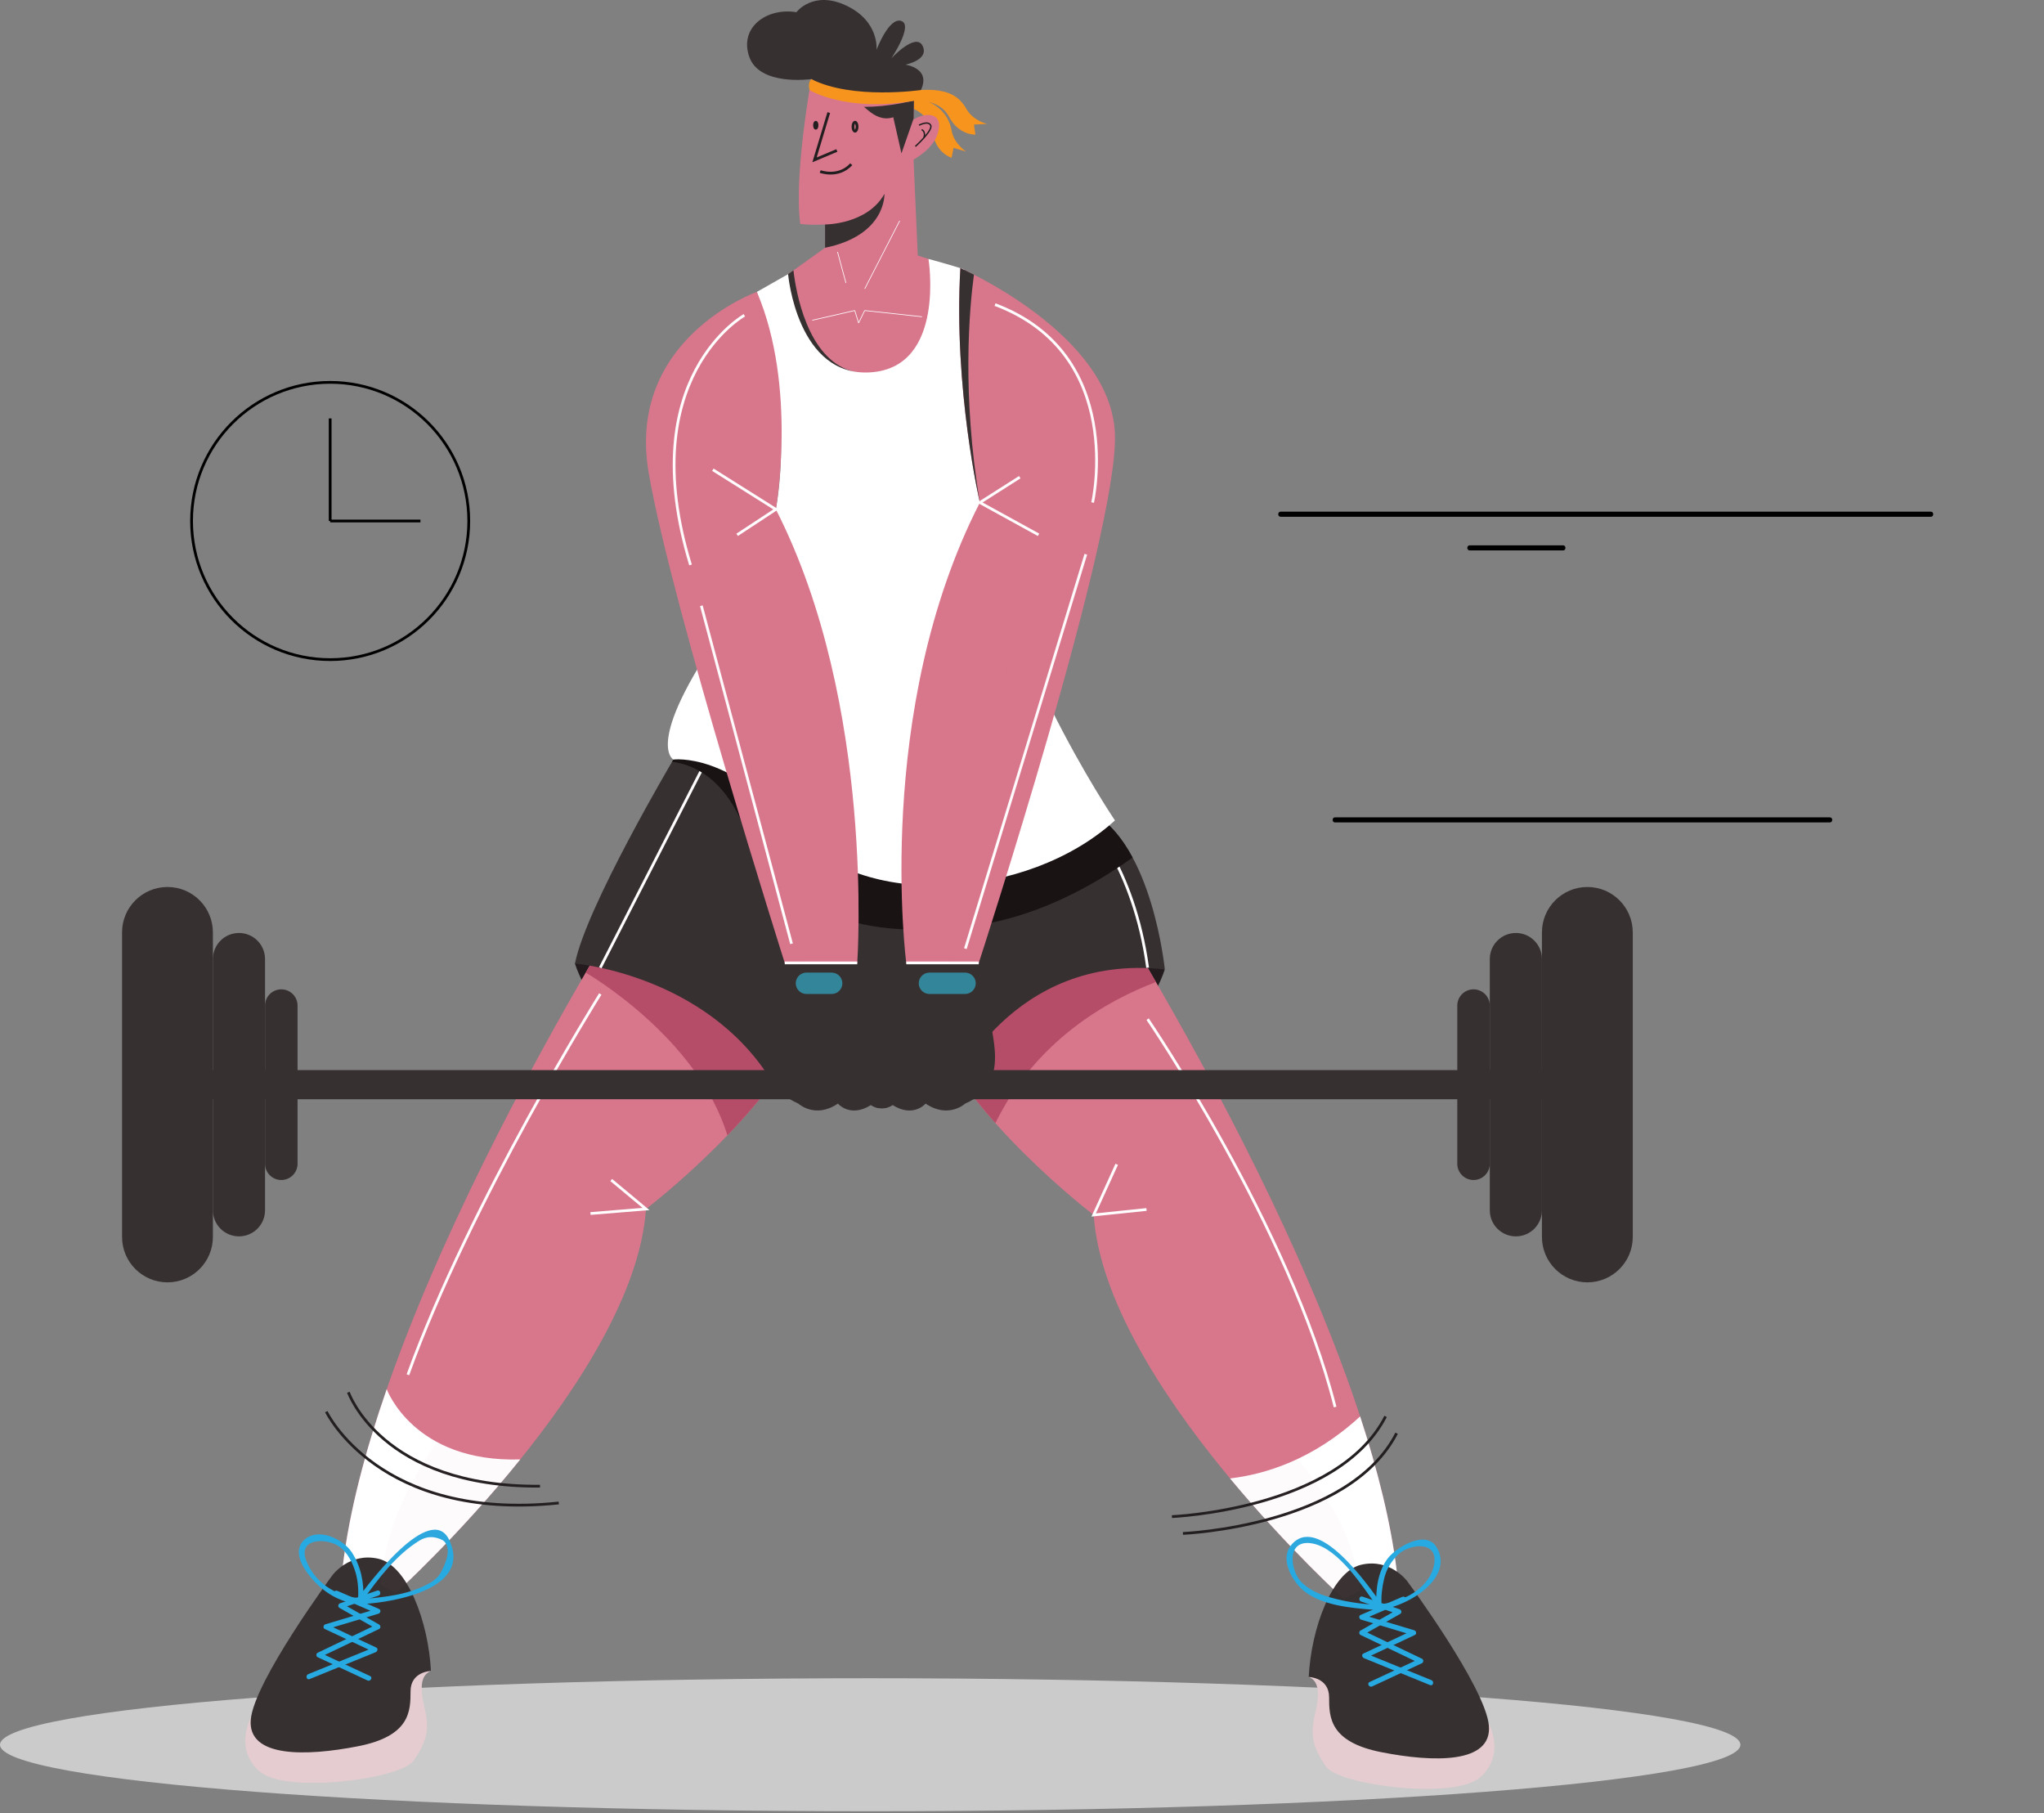 <svg width="990" height="878" viewBox="0 0 990 878" fill="none" xmlns="http://www.w3.org/2000/svg">
<rect x="0" y="0" width="990" height="878" fill="#808080" stroke="none"/>
<path d="M842.957 844.886C842.957 862.674 654.256 877.094 421.479 877.094C188.702 877.094 0 862.674 0 844.886C0 827.097 188.702 812.677 421.479 812.677C654.256 812.677 842.957 827.097 842.957 844.886Z" fill="#CBCBCB"/>
<path d="M381.713 132.764L399.604 119.98V104.456L442.412 75.998L444.528 123.744L449.702 125.389L456.053 141.35V170.548C456.053 170.548 447.115 187.484 446.409 187.72C445.703 187.953 422.889 198.067 422.185 198.067C421.479 198.067 396.782 196.185 396.547 195.478C396.311 194.774 390.431 172.9 389.492 169.842C388.55 166.787 381.931 160.434 381.713 157.378C381.496 154.318 380.083 148.205 379.848 147.499C379.613 146.793 381.713 132.764 381.713 132.764Z" fill="#D8768C"/>
<path d="M412.306 179.644C390.865 173.311 385.469 141.005 384.299 130.918L381.714 132.764C381.714 132.764 380.699 139.542 380.159 143.913C380.537 147.878 381.278 152.959 382.594 155.182C383.341 156.452 385.835 161.865 388.689 168.22C389.057 168.821 389.346 169.373 389.49 169.842C389.532 169.97 389.583 170.146 389.639 170.338C394.328 180.826 399.559 192.849 399.605 193.128C399.682 193.599 437.786 187.171 412.306 179.644Z" fill="#373031"/>
<path d="M460.902 63.187C459.725 56.621 455.06 49.511 443.187 47.266C443.187 47.266 442.673 47.165 441.741 46.957C440.881 48.48 439.809 49.902 438.559 51.166C440.408 51.67 450.369 54.801 451.715 64.02C453.197 74.188 460.896 76.403 460.896 76.403L461.848 71.585L467.939 73.402C467.939 73.402 462.077 69.755 460.902 63.187" fill="#F7941E"/>
<path d="M564.118 469.49C564.118 469.49 548.991 524.657 465.34 532.523C465.34 532.523 472.154 497.085 480.152 485.56C488.148 474.035 524.134 461.571 525.309 460.394C526.486 459.218 542.243 454.514 542.243 454.514L564.118 469.49Z" fill="#231B1D"/>
<path d="M526.172 419.939C526.172 419.939 660.401 626.477 676.534 761.01L650.907 774.337C650.907 774.337 535.355 669.723 529.71 588.343C529.71 588.343 468.313 541.617 449.967 495.517C431.621 449.418 501.085 444.401 501.085 444.401L526.172 419.939Z" fill="#D8768C"/>
<path d="M559.877 475.54C540.273 441.642 526.172 419.94 526.172 419.94L501.085 444.401C501.085 444.401 431.621 449.419 449.967 495.518C456.652 512.315 469.053 529.184 482.116 543.857C501.791 503.737 536.452 484.414 559.877 475.54Z" fill="#B54D68"/>
<path d="M278.477 466.589C278.477 466.589 293.603 521.756 377.254 529.62C377.254 529.62 370.44 494.184 362.444 482.659C354.448 471.134 318.46 458.668 317.285 457.494C316.108 456.317 300.351 451.614 300.351 451.614L278.477 466.589Z" fill="#231B1D"/>
<path d="M316.423 417.039C316.423 417.039 182.196 623.576 166.061 758.114L191.689 771.437C191.689 771.437 307.24 666.821 312.884 585.443C312.884 585.443 374.281 538.717 392.627 492.617C410.973 446.518 341.511 441.498 341.511 441.498L316.423 417.039Z" fill="#D8768C"/>
<path d="M341.51 441.499L326.896 427.251C321.734 427.389 315.609 427.593 309.602 427.81C303.785 437.132 294.634 452.086 283.679 470.978C283.703 470.994 337.711 502.021 352.309 549.789C368.153 533.298 384.555 512.899 392.628 492.617C410.974 446.518 341.51 441.499 341.51 441.499Z" fill="#B54D68"/>
<path d="M326.144 367.803C326.144 367.803 283.807 439.304 278.477 466.59C278.477 466.59 346.825 472.231 377.254 529.62L413.01 496.692L461.227 527.583C461.227 527.583 489.844 461.256 564.166 469.408C564.166 469.408 558.207 408.884 528.415 393.204C498.623 377.526 426.808 378.778 425.868 378.151C424.927 377.526 345.9 355.572 345.9 355.572L326.144 367.803Z" fill="#373031"/>
<path d="M415.206 466.274H380.082C380.082 466.274 373.955 480.54 374.673 489.951C375.393 499.361 363.384 524.289 386.669 534.402C386.669 534.402 394.783 541.929 405.837 534.402C405.837 534.402 411.717 541.46 421.832 535.11C421.832 535.11 429.474 539.815 434.179 532.994C434.179 532.994 441.155 513.941 421.32 498.653C421.32 498.653 422.577 473.646 415.206 466.274" fill="#373031"/>
<path d="M438.942 466.274H474.066C474.066 466.274 480.195 480.54 479.477 489.951C478.757 499.361 490.764 524.289 467.481 534.402C467.481 534.402 459.367 541.929 448.311 534.402C448.311 534.402 442.433 541.46 432.318 535.11C432.318 535.11 424.674 539.815 419.971 532.994C419.971 532.994 412.995 513.941 432.828 498.653C432.828 498.653 431.573 473.646 438.942 466.274" fill="#373031"/>
<path d="M393.254 36.72C393.254 36.72 384.315 84.466 387.61 108.456C387.61 108.456 431.576 114.318 435.348 80.694C435.348 80.694 450.878 75.293 454.171 64.707C457.464 54.124 448.055 54.243 442.529 57.888L442.646 48.834C442.646 48.834 411.011 23.666 393.254 36.72Z" fill="#D8768C"/>
<path d="M392.968 38.307C392.968 38.307 367.97 41.893 362.913 27.548C357.858 13.199 371.499 3.555 385.727 5.909C385.727 5.909 393.842 -4.912 409.953 2.732C426.064 10.377 424.535 24.136 424.535 24.136C424.535 24.136 430.534 8.144 436.531 10.141C442.529 12.141 431.709 28.252 431.709 28.252C431.709 28.252 443.587 15.434 446.88 22.255C450.173 29.075 438.53 31.31 438.53 31.31C438.53 31.31 454.993 33.426 442.646 48.833C430.299 64.238 422.049 54.594 417.939 51.301C413.833 48.01 407.601 45.892 406.425 46.011C405.248 46.127 392.968 38.307 392.968 38.307Z" fill="#373031"/>
<path d="M401.407 54.517L394.509 77.41L405.327 72.861" stroke="#231F20" stroke-width="1.333" stroke-miterlimit="10"/>
<path d="M397.253 83.054C397.253 83.054 406.072 86.347 412.306 79.526" stroke="#231F20" stroke-width="1.333" stroke-miterlimit="10"/>
<path d="M415.127 61.357C415.127 62.557 414.678 63.532 414.128 63.532C413.576 63.532 413.13 62.557 413.13 61.357C413.13 60.154 413.576 59.181 414.128 59.181C414.678 59.181 415.127 60.154 415.127 61.357Z" stroke="#231F20" stroke-width="1.333" stroke-miterlimit="10"/>
<path d="M395.724 60.651C395.724 61.464 395.451 62.121 395.117 62.121C394.78 62.121 394.51 61.464 394.51 60.651C394.51 59.838 394.78 59.182 395.117 59.182C395.451 59.182 395.724 59.838 395.724 60.651Z" stroke="#231F20" stroke-width="1.333" stroke-miterlimit="10"/>
<path d="M407.994 476.153C407.994 479.009 405.678 481.327 402.82 481.327H390.59C387.732 481.327 385.416 479.009 385.416 476.153C385.416 473.295 387.732 470.979 390.59 470.979H402.82C405.678 470.979 407.994 473.295 407.994 476.153Z" fill="#33869A"/>
<path d="M472.596 476.153C472.596 479.009 470.278 481.327 467.42 481.327H450.174C447.316 481.327 444.998 479.009 444.998 476.153C444.998 473.295 447.316 470.979 450.174 470.979H467.42C470.278 470.979 472.596 473.295 472.596 476.153Z" fill="#33869A"/>
<path d="M341.35 369.791L290.746 468.602" stroke="#FFFDFE" stroke-width="1.333" stroke-miterlimit="10"/>
<path d="M525.907 395.715C525.907 395.715 549.093 419.018 555.847 468.603" stroke="white" stroke-width="1.333" stroke-miterlimit="10"/>
<path d="M286.002 587.638L312.885 585.444L296.038 571.41" stroke="#FFFDFE" stroke-width="1.333" stroke-miterlimit="10"/>
<path d="M540.876 563.805L529.709 588.343L555.308 585.679" stroke="#FFFDFE" stroke-width="1.333" stroke-miterlimit="10"/>
<path d="M191.688 771.437C191.688 771.437 221.763 744.206 251.973 706.721C200.278 708.282 187.341 672.77 187.309 672.685C176.954 702.53 169.226 731.707 166.06 758.114L191.688 771.437Z" fill="white"/>
<path d="M121.613 831.505C121.613 831.505 113.077 846.86 125.777 857.837C138.478 868.808 194.141 861.443 200.259 852.661C206.372 843.878 208.255 837.921 205.745 827.573C203.237 817.223 203.708 811.108 208.725 809.15L185.047 804.522L162.469 813.461L150.082 825.377L135.97 828.825L121.613 831.505Z" fill="#E5CCD0"/>
<path d="M160.979 762.815C160.979 762.815 169.213 751.528 183.322 754.819C197.436 758.114 207.548 785.629 208.725 809.151C208.725 809.151 198.846 809.386 198.846 819.028C198.846 828.674 198.611 840.667 173.445 845.604C148.28 850.544 119.819 851.252 121.465 832.667C123.112 814.091 160.979 762.815 160.979 762.815Z" fill="#373031"/>
<path d="M179.244 811.611C171.194 807.853 163.145 804.093 155.095 800.335V802.471C164.608 797.916 174.121 793.366 183.635 788.817C184.483 788.407 184.394 787.112 183.635 786.681C177.652 783.281 171.667 779.885 165.686 776.485L165.389 778.746C171.374 776.707 177.355 774.665 183.338 772.63C184.839 772.12 184.194 769.729 182.681 770.247C176.698 772.282 170.716 774.321 164.733 776.362C163.754 776.695 163.461 778.065 164.438 778.621C170.421 782.017 176.404 785.417 182.387 788.817V786.681C172.873 791.23 163.36 795.784 153.847 800.335C153.044 800.717 153.034 802.09 153.847 802.471C161.897 806.229 169.946 809.989 177.996 813.747C179.432 814.415 180.688 812.283 179.244 811.611Z" fill="#27AAE1"/>
<path d="M149.94 813.082C160.602 808.745 171.265 804.41 181.927 800.072C182.799 799.716 183.307 798.322 182.222 797.812C174.33 794.099 166.437 790.391 158.545 786.679L158.251 788.939C166.613 786.428 174.977 783.922 183.339 781.41C184.265 781.133 184.676 779.606 183.634 779.151C176.892 776.226 170.149 773.299 163.407 770.37C161.959 769.741 160.699 771.873 162.159 772.506C168.901 775.431 175.644 778.358 182.386 781.287L182.683 779.027C174.318 781.538 165.956 784.044 157.594 786.556C156.645 786.837 156.281 788.336 157.297 788.815C165.189 792.523 173.082 796.235 180.974 799.948L181.27 797.689C170.608 802.026 159.946 806.362 149.283 810.699C147.828 811.294 148.463 813.686 149.94 813.082Z" fill="#27AAE1"/>
<path d="M175.894 774.284C176.469 766.43 174.707 758.25 170.37 751.66C165.955 744.953 153.653 739.379 147.071 745.942C140.058 752.933 150.542 764.638 155.417 768.795C161.286 773.797 168.878 777.146 176.572 776.675C191.138 775.779 228.713 769.294 217.611 745.788C208.624 726.755 178.146 767.268 173.589 773.663C172.662 774.964 174.808 776.196 175.726 774.909C183.174 764.46 191.888 752.991 202.924 746.165C206.544 743.822 210.432 743.737 214.591 745.914C219.395 749.674 215.438 757.89 213.46 761.562C211.336 765.508 206.346 767.702 202.43 769.286C195.709 772.001 188.205 773.059 181.05 773.829C167.767 775.253 153.798 769.29 148.414 755.932C144.298 745.726 155.605 744.767 162.265 747.75C167.154 749.943 169.956 755.028 171.677 759.794C173.303 764.306 173.771 769.509 173.421 774.284C173.305 775.876 175.777 775.864 175.894 774.284Z" fill="#27AAE1"/>
<path d="M168.741 674.192C168.741 674.192 184.709 720.293 261.543 719.666" stroke="#231F20" stroke-width="1.333" stroke-miterlimit="10"/>
<path d="M158.054 683.598C158.054 683.598 183.457 736.914 270.636 727.816" stroke="#231F20" stroke-width="1.333" stroke-miterlimit="10"/>
<path d="M658.768 685.885C636.047 706.803 612.832 713.915 595.769 715.924C624.157 750.118 650.908 774.339 650.908 774.339L676.535 761.01C673.734 737.656 667.368 712.127 658.768 685.885Z" fill="white"/>
<path d="M720.984 834.406C720.984 834.406 729.52 849.761 716.818 860.736C704.119 871.713 648.452 864.348 642.337 855.562C636.223 846.783 634.34 840.822 636.85 830.474C639.356 820.124 638.885 814.009 633.87 812.051L657.548 807.423L680.126 816.358L692.511 828.279L706.625 831.728L720.984 834.406Z" fill="#E5CCD0"/>
<path d="M681.615 765.716C681.615 765.716 673.383 754.425 659.272 757.72C645.16 761.011 635.046 788.53 633.869 812.052C633.869 812.052 643.748 812.283 643.748 821.929C643.748 831.571 643.983 843.564 669.149 848.505C694.316 853.445 722.777 854.149 721.129 835.568C719.484 816.988 681.615 765.716 681.615 765.716Z" fill="#373031"/>
<path d="M664.6 816.644C672.65 812.89 680.699 809.131 688.747 805.377C689.562 804.993 689.55 803.622 688.747 803.241C679.234 798.686 669.72 794.135 660.207 789.58V791.716C666.19 788.318 672.173 784.922 678.156 781.523C679.133 780.967 678.84 779.6 677.861 779.264C671.878 777.223 665.895 775.188 659.911 773.149C658.397 772.63 657.755 775.018 659.254 775.532C665.237 777.571 671.22 779.606 677.204 781.647L676.908 779.387C670.925 782.786 664.942 786.182 658.959 789.58C658.2 790.013 658.109 791.307 658.959 791.716C668.472 796.267 677.988 800.822 687.501 805.377V803.241C679.451 806.995 671.402 810.752 663.352 814.508C661.908 815.185 663.164 817.313 664.6 816.644Z" fill="#27AAE1"/>
<path d="M693.311 813.604L661.324 800.59L661.619 802.851C669.512 799.138 677.405 795.426 685.297 791.718C686.315 791.237 685.95 789.74 685.002 789.457C676.638 786.945 668.276 784.435 659.912 781.928L660.207 784.188C666.949 781.259 673.693 778.332 680.435 775.409C681.895 774.774 680.633 772.642 679.187 773.271C672.445 776.2 665.703 779.123 658.959 782.052C657.916 782.503 658.328 784.034 659.255 784.311C667.617 786.819 675.981 789.331 684.346 791.84L684.049 789.582C676.157 793.292 668.264 797.004 660.371 800.713C659.287 801.223 659.793 802.617 660.667 802.973L692.654 815.987C694.132 816.587 694.767 814.195 693.311 813.604Z" fill="#27AAE1"/>
<path d="M669.173 777.185C668.862 772.941 669.406 768.678 670.375 764.549C671.433 760.041 673.708 756.198 676.967 752.957C682.313 747.641 696.346 745.722 694.686 757.009C692.679 770.676 675.432 777.895 663.172 776.884C656.028 776.297 648.963 775.025 642.124 772.881C638.014 771.596 634.221 769.655 631.003 766.79C624.73 761.192 622.503 744.757 635.963 747.476C648.289 749.962 660.051 768.243 666.869 777.81C667.786 779.097 669.932 777.865 669.005 776.564C662.687 767.701 638.022 732.117 625.175 748.438C619.641 755.471 626.379 766.616 632.243 770.951C641.036 777.456 654.118 778.611 664.671 779.479C678.057 780.589 705.527 764.958 695.717 749.094C690.495 740.649 676.51 749.252 672.42 754.31C667.557 760.316 666.149 769.655 666.7 777.185C666.817 778.765 669.289 778.777 669.173 777.185Z" fill="#27AAE1"/>
<path d="M567.617 734.403C567.617 734.403 647.899 731.136 671.105 685.886" stroke="#231F20" stroke-width="1.333" stroke-miterlimit="10"/>
<path d="M572.948 742.558C572.948 742.558 653.231 739.294 676.435 694.044" stroke="#231F20" stroke-width="1.333" stroke-miterlimit="10"/>
<path d="M445.116 60.651C445.116 60.651 449.453 58.24 450.752 60.651C452.054 63.062 443.352 70.906 443.352 70.906" stroke="#231F20" stroke-width="0.667" stroke-miterlimit="10"/>
<path d="M447.466 66.764C447.466 66.764 448.615 63.944 446.408 62.767" stroke="#231F20" stroke-width="0.667" stroke-miterlimit="10"/>
<path d="M431.743 52.791L436.613 74.274L442.536 57.314L442.647 48.834L431.743 52.791Z" fill="#373031"/>
<path d="M399.605 108.703C399.605 108.703 420.067 108.77 428.378 93.873C428.378 93.873 429.316 113.944 399.605 119.98V108.703Z" fill="#373031"/>
<path d="M358.759 396.97C376.007 434.288 403.916 456.241 468.519 448.714C500.179 445.025 528.201 429.814 548.568 415.259C543.525 405.88 536.952 397.696 528.414 393.205C498.625 377.525 426.809 378.779 425.867 378.152C424.926 377.525 345.899 355.571 345.899 355.571L326.143 367.802C326.143 367.802 325.91 368.199 325.51 368.88C335.725 370.25 349.242 376.384 358.759 396.97Z" fill="#191314"/>
<path d="M326.144 367.803C326.144 367.803 354.64 364.045 385.102 402.299C415.562 440.556 497.369 436.169 540.019 397.282C540.019 397.282 479.184 307.593 472.912 229.193C466.636 150.791 466.951 130.408 466.951 130.408C466.951 130.408 459.109 127.9 449.702 125.39C449.702 125.39 458.171 177.448 422.108 180.27C386.041 183.092 381.714 132.765 381.714 132.765L366.58 141.351C366.58 141.351 399.528 236.72 354.996 298.184C310.464 359.648 326.144 367.803 326.144 367.803Z" fill="white"/>
<path d="M366.579 141.351C366.579 141.351 302.938 163.965 314.227 229.193C325.516 294.422 380.084 466.275 380.084 466.275H415.205C415.205 466.275 424.153 341.278 375.776 246.662C375.776 246.662 386.318 187.418 366.579 141.351" fill="#D8768C"/>
<path d="M465.146 129.842C465.146 129.842 538.45 161.77 540.018 210.376C541.588 258.984 474.066 466.273 474.066 466.273H438.941C438.941 466.273 422.98 344.081 474.6 243.36C474.6 243.36 461.774 188.547 465.146 129.842" fill="#D8768C"/>
<path d="M380.083 466.274H415.207" stroke="white" stroke-width="1.333" stroke-miterlimit="10"/>
<path d="M438.942 466.274H474.066" stroke="white" stroke-width="1.333" stroke-miterlimit="10"/>
<path d="M345.273 227.467L375.776 246.661L357.033 258.985" stroke="#FFFDFE" stroke-width="1.333" stroke-miterlimit="10"/>
<path d="M360.524 152.673C360.524 152.673 306.7 182.779 334.455 273.566" stroke="#FFFDFE" stroke-width="1.333" stroke-miterlimit="10"/>
<path d="M339.695 293.323L383.376 457.024" stroke="#FFFDFE" stroke-width="1.333" stroke-miterlimit="10"/>
<path d="M467.577 459.374L525.907 268.392" stroke="#FFFDFE" stroke-width="1.333" stroke-miterlimit="10"/>
<path d="M529.2 243.36C529.2 243.36 545.693 171.489 481.939 147.5" stroke="#FFFDFE" stroke-width="1.333" stroke-miterlimit="10"/>
<path d="M493.92 231.073L474.599 243.359L503.016 258.983" stroke="#FFFDFE" stroke-width="1.333" stroke-miterlimit="10"/>
<path d="M471.72 133.007C467.646 130.932 465.146 129.842 465.146 129.842C461.776 188.547 474.6 243.36 474.6 243.36C465.775 190.853 469.519 149.391 471.72 133.007Z" fill="#373031"/>
<g opacity="0.3">
<g opacity="0.3">
<path opacity="0.3" d="M388.976 466.274C372.582 438.178 361.159 395.37 364.372 340.833C368.734 266.825 352.486 274.349 331.161 227.467C320.05 203.035 329.538 176.355 341.173 156.395C324.907 169.739 307.936 192.848 314.227 229.192C325.517 294.422 380.082 466.274 380.082 466.274H388.976Z" fill="#D8768C"/>
</g>
</g>
<g opacity="0.3">
<g opacity="0.3">
<path opacity="0.3" d="M474.066 466.274C474.066 466.274 541.59 258.983 540.02 210.375C539.417 191.72 528.242 175.522 514.706 162.643C523.274 182.031 528.671 206.722 518.695 231.073C497.369 283.13 484.011 293.795 488.809 343.344C492.956 386.176 485.533 431.366 458.94 466.274H474.066Z" fill="#D8768C"/>
</g>
</g>
<g opacity="0.3">
<g opacity="0.3">
<path opacity="0.3" d="M191.688 771.436C191.688 771.436 305.056 668.785 312.676 587.75C312.445 590.027 307.961 626.782 259.661 654.123C223.853 674.39 187.185 721.857 184.386 767.643L191.688 771.436Z" fill="#D8768C"/>
</g>
</g>
<g opacity="0.3">
<g opacity="0.3">
<path opacity="0.3" d="M650.908 774.338L658.61 770.333C655.449 721.424 600.441 676.807 576.399 657.574C545.039 632.484 529.711 588.344 529.711 588.344C535.353 669.722 650.908 774.338 650.908 774.338Z" fill="#D8768C"/>
</g>
</g>
<path d="M290.745 481.327C290.745 481.327 227.944 581.607 197.567 665.725" stroke="#FFFDFE" stroke-width="1.333" stroke-miterlimit="10"/>
<path d="M555.846 493.519C555.846 493.519 624.891 594.66 646.645 681.343" stroke="#FFFDFE" stroke-width="1.333" stroke-miterlimit="10"/>
<path d="M769.574 532.299H63.032V518.187H769.574V532.299Z" fill="#373031"/>
<path d="M103.113 598.973C103.113 611.123 93.266 620.968 81.116 620.968C68.968 620.968 59.119 611.123 59.119 598.973V451.512C59.119 439.367 68.968 429.517 81.116 429.517C93.266 429.517 103.113 439.367 103.113 451.512V598.973Z" fill="#373031"/>
<path d="M128.369 586.076C128.369 593.048 122.716 598.702 115.74 598.702C108.767 598.702 103.112 593.048 103.112 586.076V464.412C103.112 457.442 108.767 451.785 115.74 451.785C122.716 451.785 128.369 457.442 128.369 464.412V586.076Z" fill="#373031"/>
<path d="M144.12 563.532C144.12 567.883 140.594 571.41 136.245 571.41C131.896 571.41 128.369 567.883 128.369 563.532V486.954C128.369 482.605 131.896 479.078 136.245 479.078C140.594 479.078 144.12 482.605 144.12 486.954V563.532Z" fill="#373031"/>
<path d="M746.829 598.973C746.829 611.123 756.679 620.968 768.828 620.968C780.974 620.968 790.823 611.123 790.823 598.973V451.512C790.823 439.367 780.974 429.517 768.828 429.517C756.679 429.517 746.829 439.367 746.829 451.512V598.973Z" fill="#373031"/>
<path d="M721.575 586.076C721.575 593.048 727.227 598.702 734.203 598.702C741.177 598.702 746.829 593.048 746.829 586.076V464.412C746.829 457.442 741.177 451.785 734.203 451.785C727.227 451.785 721.575 457.442 721.575 464.412V586.076Z" fill="#373031"/>
<path d="M705.825 563.532C705.825 567.883 709.349 571.41 713.698 571.41C718.047 571.41 721.574 567.883 721.574 563.532V486.954C721.574 482.605 718.047 479.078 713.698 479.078C709.349 479.078 705.825 482.605 705.825 486.954V563.532Z" fill="#373031"/>
<path d="M432.917 48.425C432.917 48.425 416.92 47.85 416.608 47.85C416.297 47.85 407.672 47.602 406.26 46.746C404.85 45.89 397.785 44.321 397.399 43.771C397.01 43.224 396.023 42.442 395.261 42.284C394.502 42.126 392.227 41.891 392.227 41.891L391.976 42.011C392.016 42.428 392.089 42.881 392.212 43.38C392.081 44.181 391.941 45.049 391.794 45.963C396.395 48.578 412.759 55.874 442.792 48.623L432.917 48.425Z" fill="#D8768C"/>
<path d="M392.067 43.59C392.067 43.59 409.248 54.438 442.647 48.833C442.647 48.833 454.877 47.46 459.66 56.554C464.442 65.648 472.438 65.179 472.438 65.179L471.732 60.318L478.083 60.004C478.083 60.004 471.341 58.516 468.048 52.713C464.755 46.912 459.502 42.834 446.045 43.59C446.045 43.59 412.831 48.439 392.968 38.307C392.968 38.307 391.115 39.719 392.067 43.59Z" fill="#F7941E"/>
<path d="M393.415 155.076L413.994 150.372" stroke="#FFFDFE" stroke-width="0.333" stroke-miterlimit="10"/>
<path d="M413.993 150.372L415.858 156.396" stroke="#FFFDFE" stroke-width="0.333" stroke-miterlimit="10"/>
<path d="M415.859 156.396L418.818 150.371" stroke="#FFFDFE" stroke-width="0.333" stroke-miterlimit="10"/>
<path d="M418.817 150.372L446.571 153.384" stroke="#FFFDFE" stroke-width="0.333" stroke-miterlimit="10"/>
<path d="M435.751 106.927L418.817 139.867" stroke="#FFFDFE" stroke-width="0.333" stroke-miterlimit="10"/>
<path d="M405.646 121.992L409.724 137.031" stroke="#FFFDFE" stroke-width="0.333" stroke-miterlimit="10"/>
<path d="M646.646 398.256H886.237C887.831 398.256 887.831 395.783 886.237 395.783H646.646C645.052 395.783 645.052 398.256 646.646 398.256Z" fill="black"/>
<path d="M620.304 250.237H935.16C936.752 250.237 936.752 247.764 935.16 247.764H620.304C618.71 247.764 618.71 250.237 620.304 250.237Z" fill="black"/>
<path d="M711.874 266.544H757.033C758.627 266.544 758.627 264.072 757.033 264.072H711.874C710.28 264.072 710.28 266.544 711.874 266.544Z" fill="black"/>
<path d="M227.045 252.284C227.045 289.36 196.988 319.416 159.913 319.416C122.839 319.416 92.782 289.36 92.782 252.284C92.782 215.208 122.839 185.152 159.913 185.152C196.988 185.152 227.045 215.208 227.045 252.284Z" stroke="black" stroke-width="1.333" stroke-miterlimit="10"/>
<path d="M159.913 252.284V202.621" stroke="black" stroke-width="1.333" stroke-miterlimit="10"/>
<path d="M159.913 252.284H203.64" stroke="black" stroke-width="1.333" stroke-miterlimit="10"/>
</svg>
